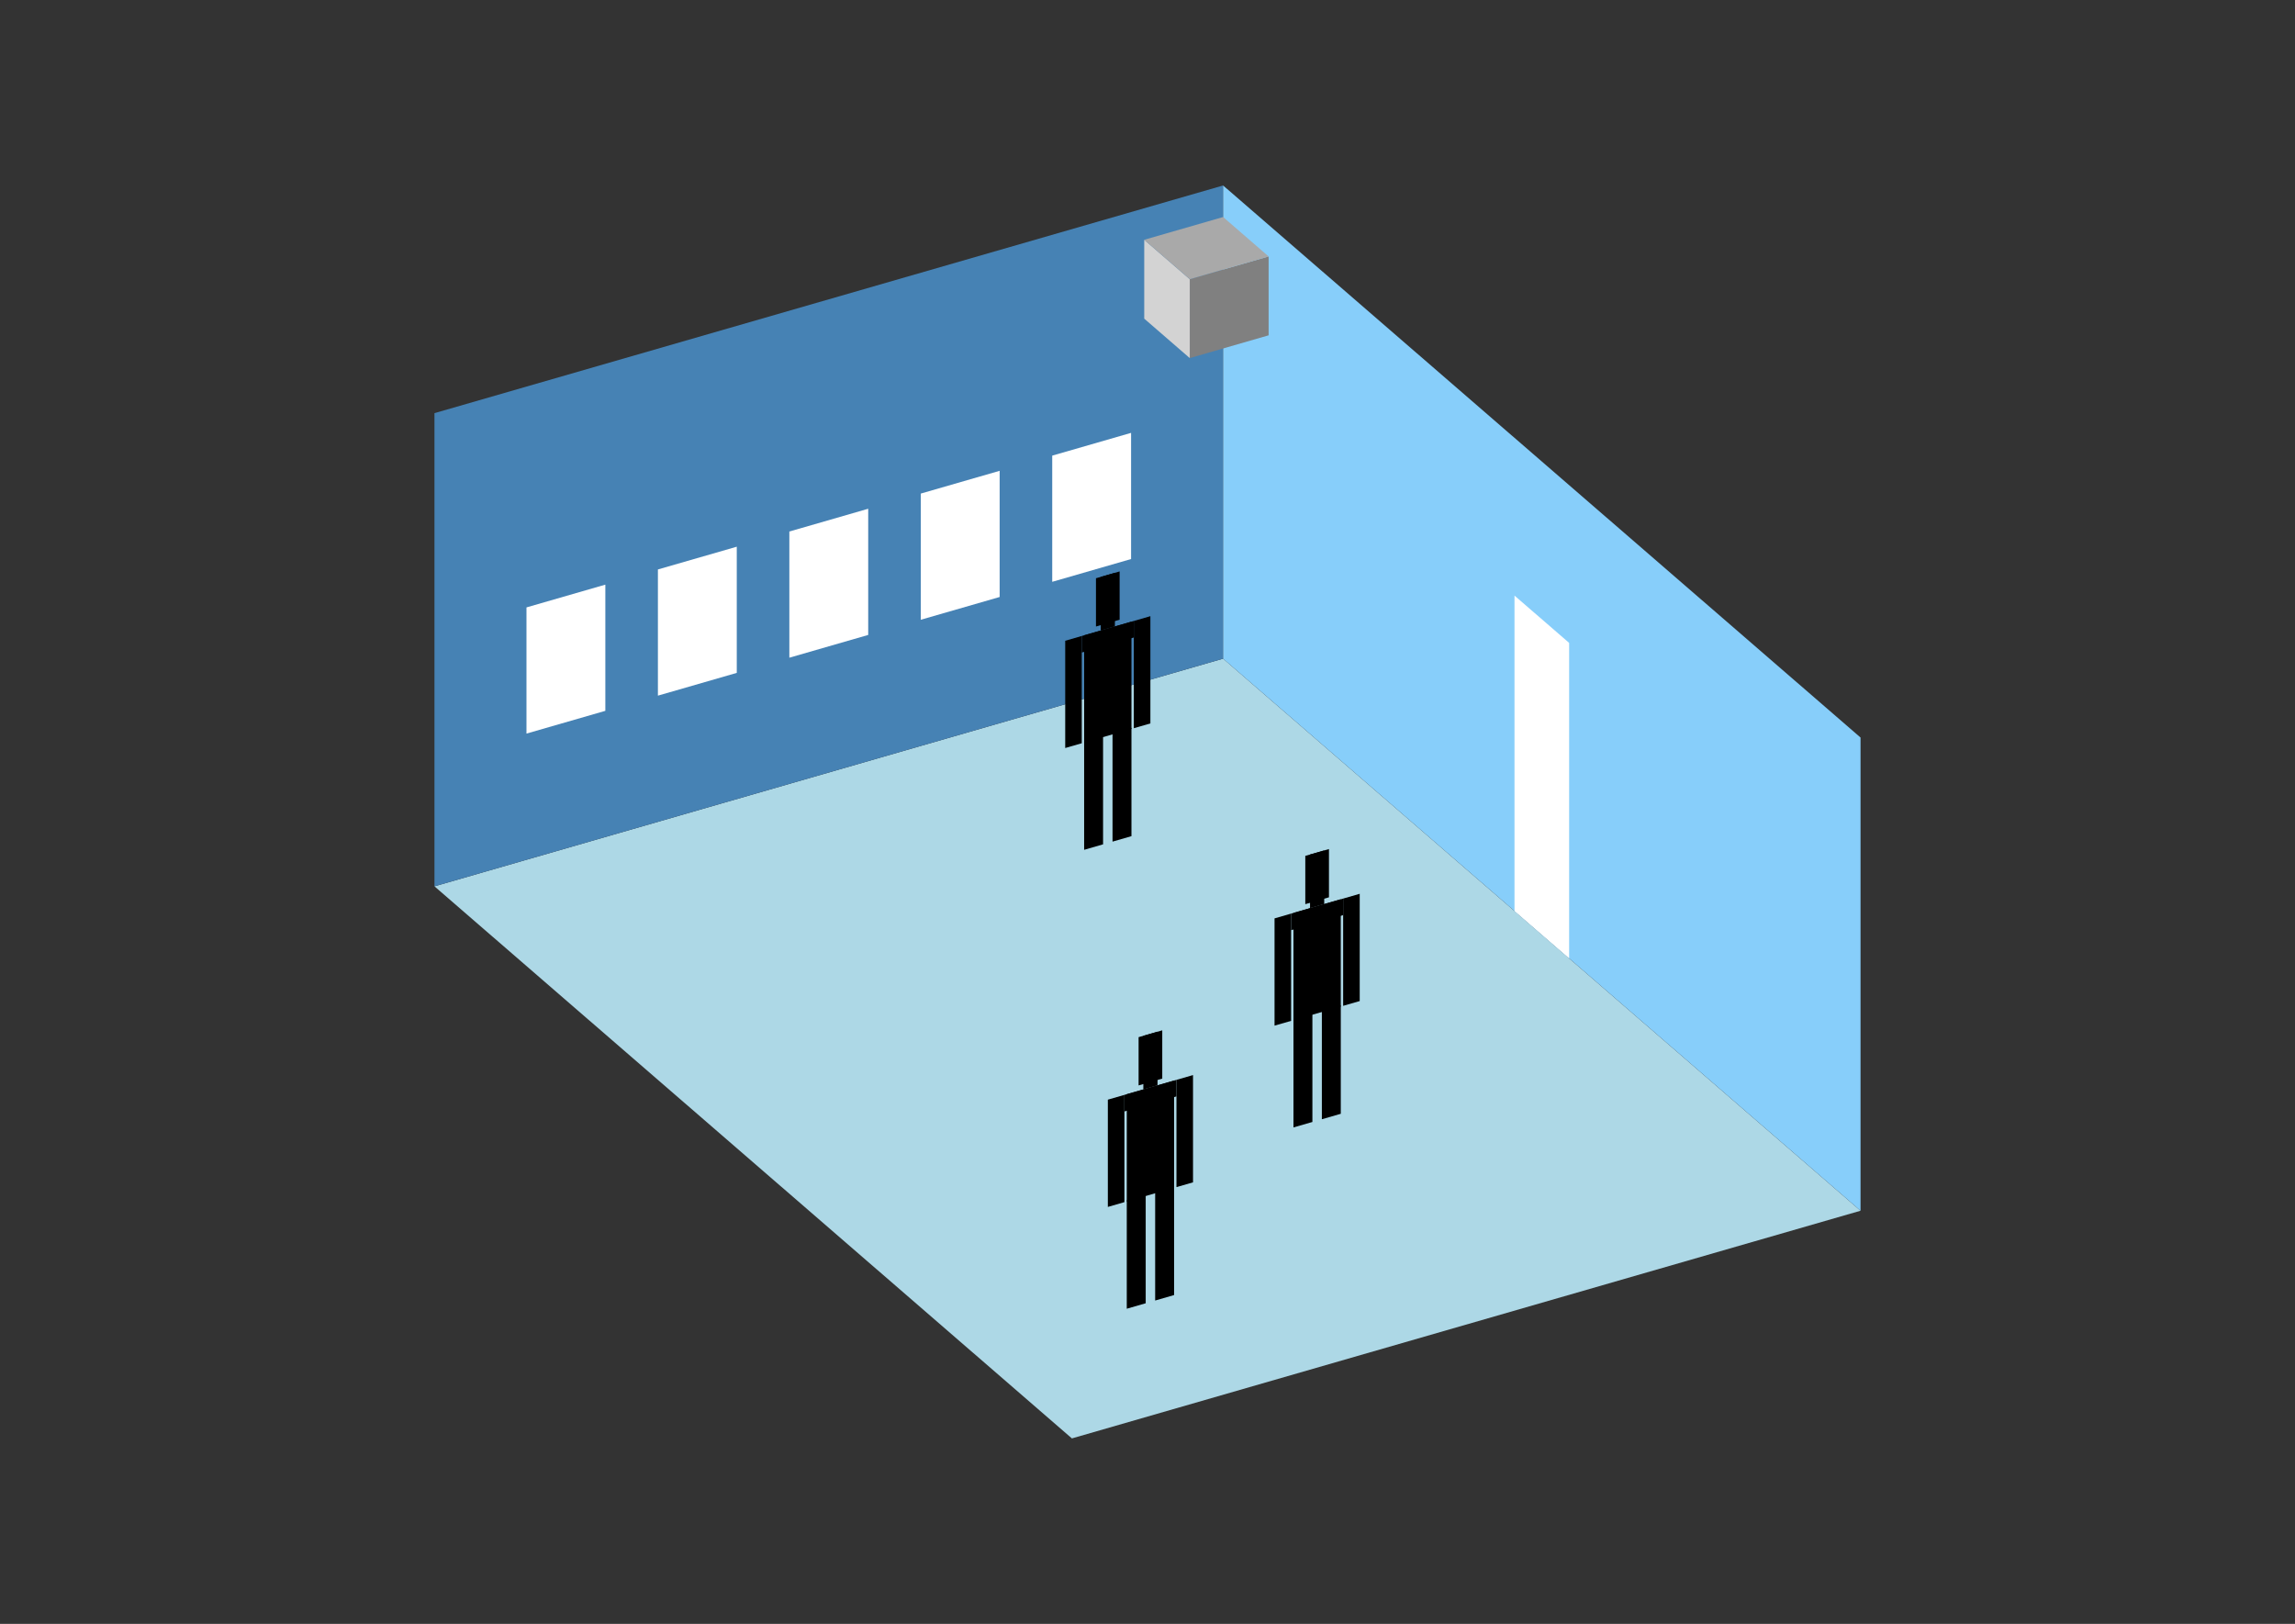 <?xml version="1.0" encoding="UTF-8"?>
<svg
  xmlns="http://www.w3.org/2000/svg"
  width="848"
  height="600"
  style="background-color:white"
>
  <rect width="100%" height="100%" fill="#333333" stroke="none"/>
  <polygon fill="lightblue" points="396.068,531.469 160.533,327.49 451.932,243.37 687.467,447.349" />
  <polygon fill="steelblue" points="160.533,327.49 160.533,152.651 451.932,68.531 451.932,243.37" />
  <polygon fill="lightskyblue" points="687.467,447.349 687.467,272.51 451.932,68.531 451.932,243.37" />
  <polygon fill="white" points="579.794,354.102 579.794,237.542 559.605,220.058 559.605,336.618" />
  <polygon fill="white" points="194.53,271.052 194.53,224.428 223.67,216.016 223.67,262.64" />
  <polygon fill="white" points="243.096,257.032 243.096,210.408 272.236,201.996 272.236,248.62" />
  <polygon fill="white" points="291.663,243.012 291.663,196.388 320.803,187.977 320.803,234.6" />
  <polygon fill="white" points="340.229,228.992 340.229,182.369 369.369,173.957 369.369,220.58" />
  <polygon fill="white" points="388.796,214.972 388.796,168.349 417.935,159.937 417.935,206.56" />
  <polygon fill="grey" points="439.616,132.309 439.616,103.169 468.756,94.757 468.756,123.897" />
  <polygon fill="lightgrey" points="439.616,132.309 439.616,103.169 422.792,88.599 422.792,117.739" />
  <polygon fill="darkgrey" points="439.616,103.169 422.792,88.599 451.932,80.187 468.756,94.757" />
  <polygon fill="hsl(288.0,50.0%,73.075%)" points="400.588,313.994 400.588,273.967 407.582,271.948 407.582,311.975" />
  <polygon fill="hsl(288.0,50.0%,73.075%)" points="418.072,308.947 418.072,268.92 411.079,270.939 411.079,310.965" />
  <polygon fill="hsl(288.0,50.0%,73.075%)" points="393.595,276.382 393.595,236.752 399.714,234.986 399.714,274.616" />
  <polygon fill="hsl(288.0,50.0%,73.075%)" points="418.946,269.064 418.946,229.434 425.066,227.667 425.066,267.297" />
  <polygon fill="hsl(288.0,50.0%,73.075%)" points="399.714,241.105 399.714,234.986 418.946,229.434 418.946,235.553" />
  <polygon fill="hsl(288.0,50.0%,73.075%)" points="400.588,274.363 400.588,234.733 418.072,229.686 418.072,269.316" />
  <polygon fill="hsl(288.0,50.0%,73.075%)" points="404.959,231.49 404.959,213.656 413.701,211.133 413.701,228.966" />
  <polygon fill="hsl(288.0,50.0%,73.075%)" points="406.708,232.967 406.708,213.152 411.953,211.637 411.953,231.453" />
  <polygon fill="hsl(288.0,50.0%,50.111%)" points="477.935,416.572 477.935,376.546 484.929,374.527 484.929,414.554" />
  <polygon fill="hsl(288.0,50.0%,50.111%)" points="495.419,411.525 495.419,371.499 488.426,373.518 488.426,413.544" />
  <polygon fill="hsl(288.0,50.0%,50.111%)" points="470.942,378.961 470.942,339.331 477.061,337.564 477.061,377.195" />
  <polygon fill="hsl(288.0,50.0%,50.111%)" points="496.293,371.643 496.293,332.012 502.413,330.246 502.413,369.876" />
  <polygon fill="hsl(288.0,50.0%,50.111%)" points="477.061,343.684 477.061,337.564 496.293,332.012 496.293,338.132" />
  <polygon fill="hsl(288.0,50.0%,50.111%)" points="477.935,376.942 477.935,337.312 495.419,332.265 495.419,371.895" />
  <polygon fill="hsl(288.0,50.0%,50.111%)" points="482.306,334.069 482.306,316.235 491.048,313.711 491.048,331.545" />
  <polygon fill="hsl(288.0,50.0%,50.111%)" points="484.055,335.545 484.055,315.73 489.3,314.216 489.3,334.031" />
  <polygon fill="hsl(288.0,50.0%,41.066%)" points="416.341,483.553 416.341,443.526 423.335,441.507 423.335,481.534" />
  <polygon fill="hsl(288.0,50.0%,41.066%)" points="433.825,478.505 433.825,438.479 426.832,440.498 426.832,480.524" />
  <polygon fill="hsl(288.0,50.0%,41.066%)" points="409.348,445.941 409.348,406.311 415.467,404.545 415.467,444.175" />
  <polygon fill="hsl(288.0,50.0%,41.066%)" points="434.699,438.623 434.699,398.993 440.819,397.226 440.819,436.856" />
  <polygon fill="hsl(288.0,50.0%,41.066%)" points="415.467,410.664 415.467,404.545 434.699,398.993 434.699,405.112" />
  <polygon fill="hsl(288.0,50.0%,41.066%)" points="416.341,443.922 416.341,404.292 433.825,399.245 433.825,438.875" />
  <polygon fill="hsl(288.0,50.0%,41.066%)" points="420.712,401.049 420.712,383.215 429.454,380.692 429.454,398.525" />
  <polygon fill="hsl(288.0,50.0%,41.066%)" points="422.461,402.526 422.461,382.711 427.706,381.196 427.706,401.012" />
</svg>
